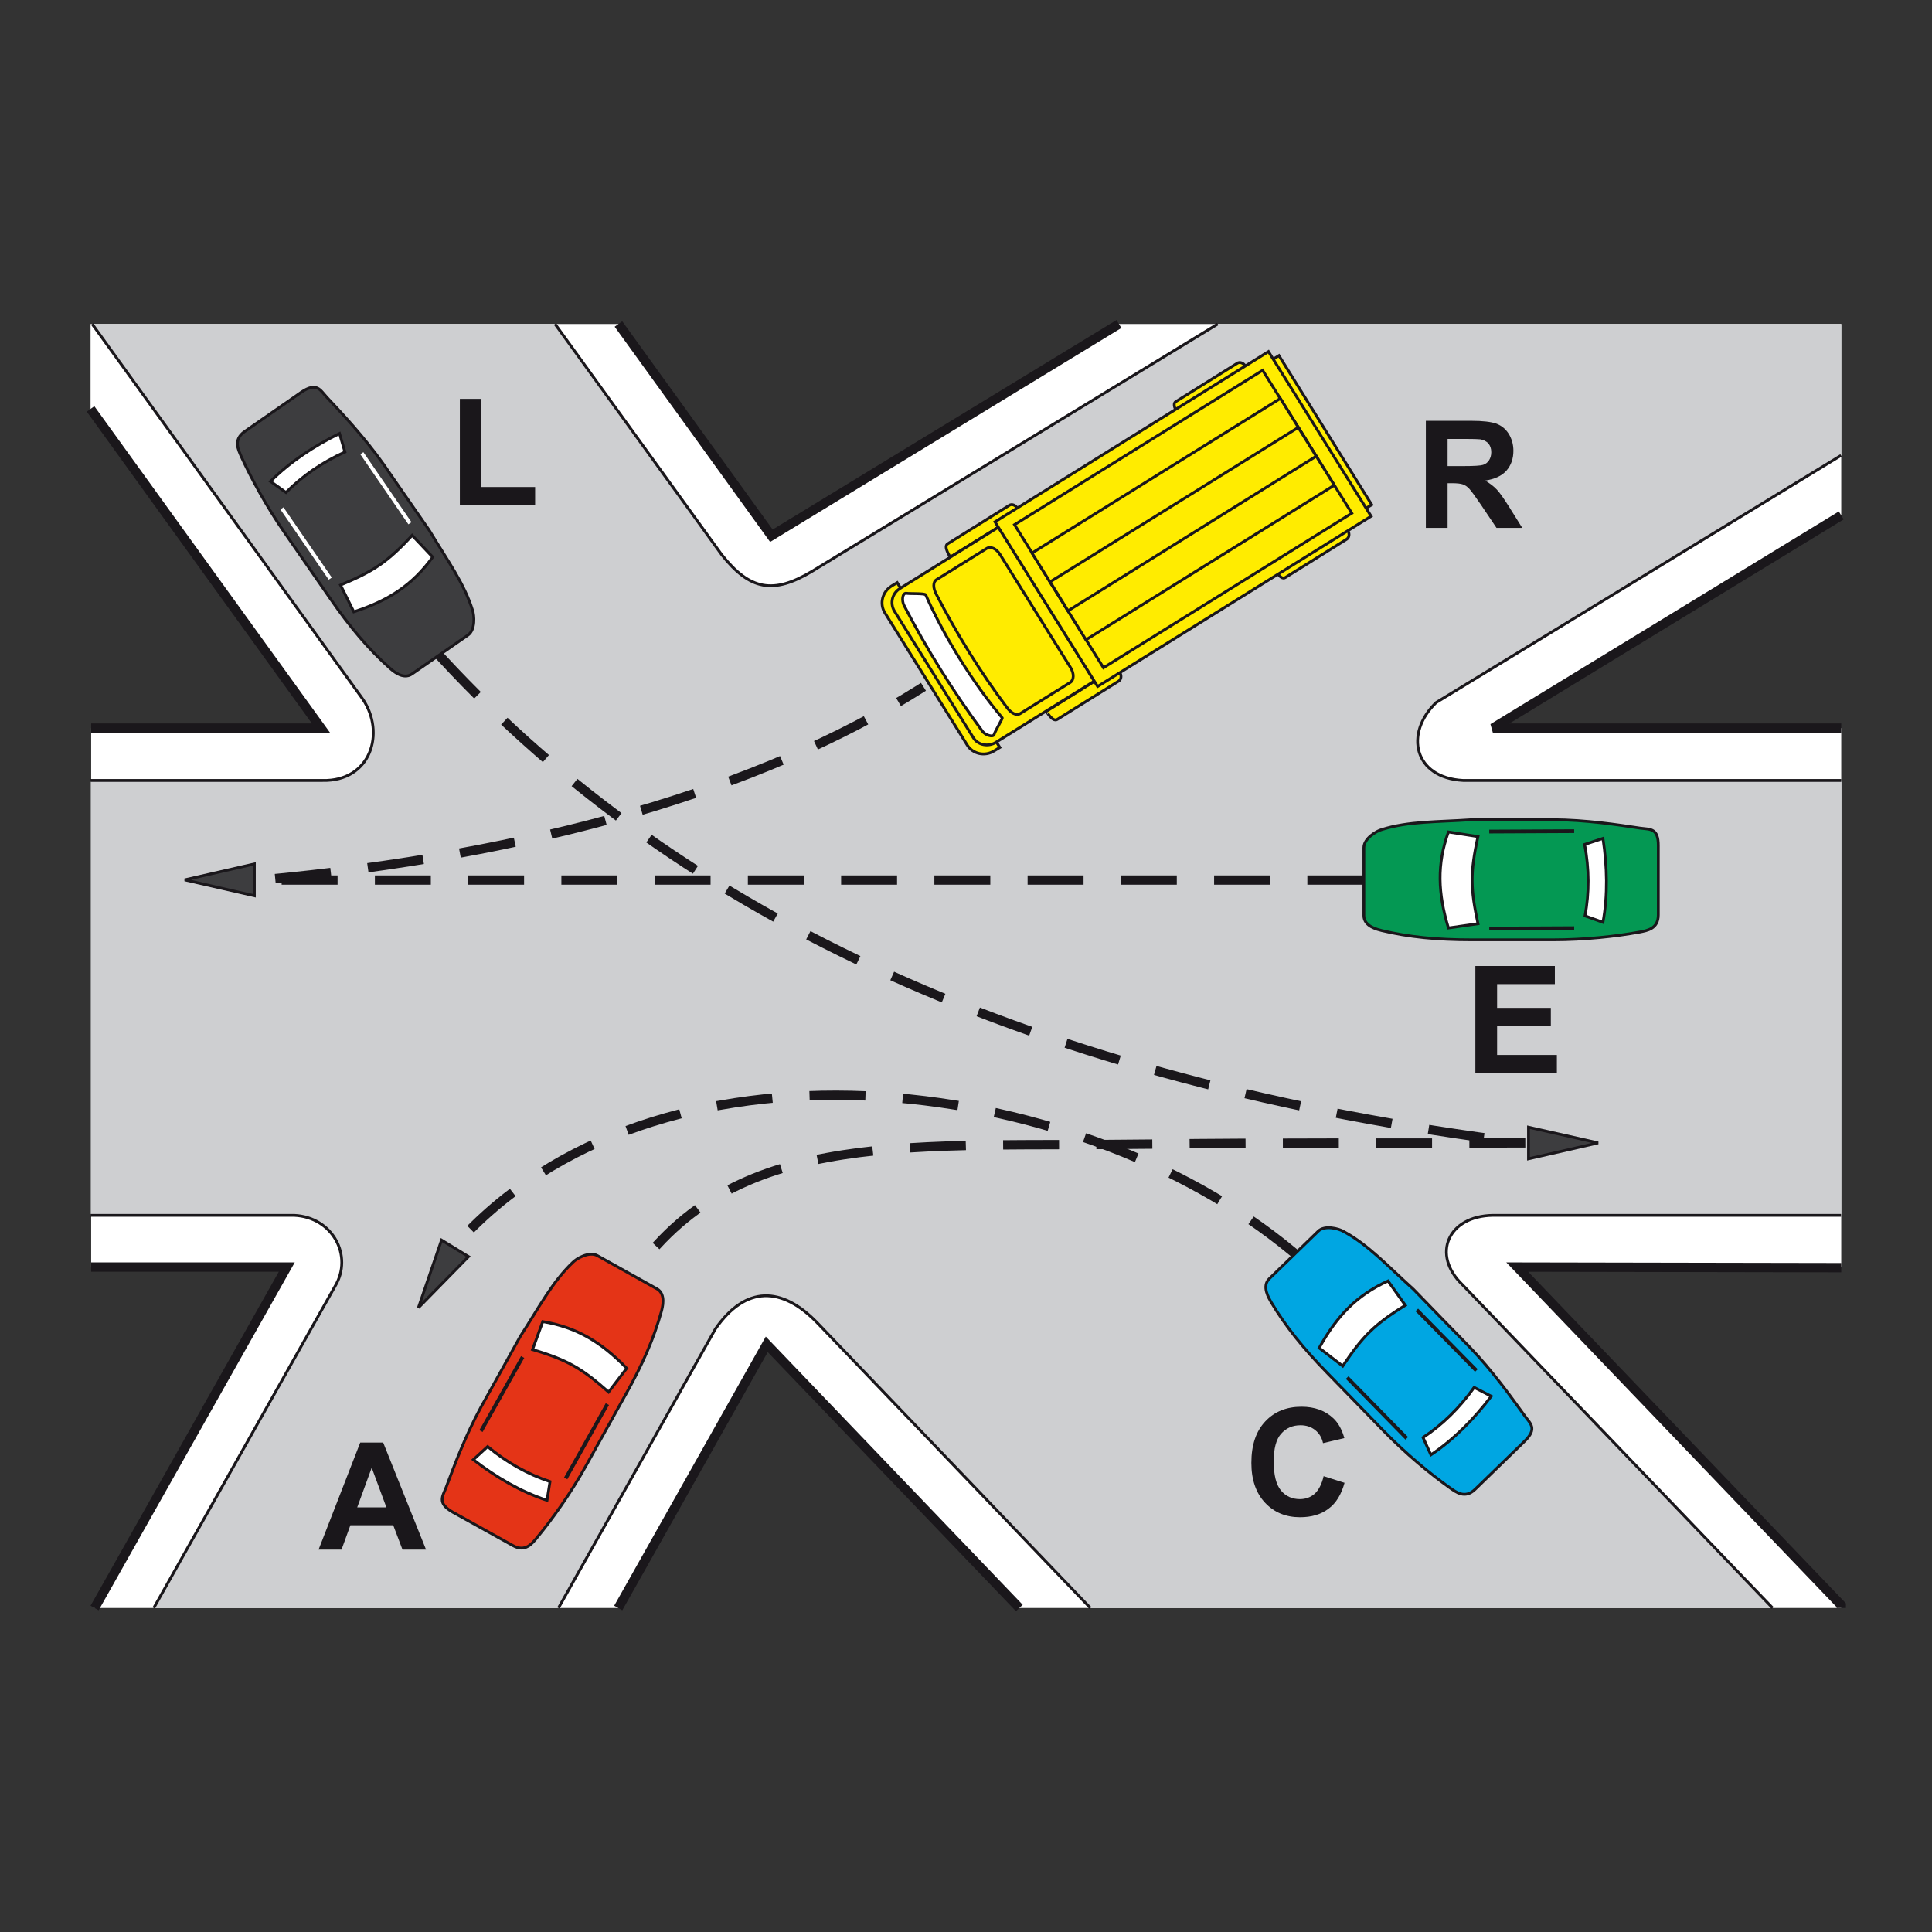 <?xml version="1.0" encoding="utf-8"?>
<!-- Generator: Adobe Illustrator 19.2.0, SVG Export Plug-In . SVG Version: 6.00 Build 0)  -->
<svg version="1.1" id="Livello_1" xmlns="http://www.w3.org/2000/svg" xmlns:xlink="http://www.w3.org/1999/xlink" x="0px" y="0px"
	 viewBox="0 0 960 960" style="enable-background:new 0 0 960 960;" xml:space="preserve">
<rect x="0" y="0" width="960" height="960" fill="#333333" stroke="none"/>
<style type="text/css">
	.st0{fill-rule:evenodd;clip-rule:evenodd;fill:#FFFFFF;}
	.st1{fill-rule:evenodd;clip-rule:evenodd;fill:#CECFD1;}
	.st2{fill-rule:evenodd;clip-rule:evenodd;fill:#3D3D3F;stroke:#1A171B;stroke-width:1.39;stroke-miterlimit:2.613;}
	.st3{fill-rule:evenodd;clip-rule:evenodd;fill:#FFFFFF;stroke:#1A171B;stroke-width:1.39;stroke-miterlimit:2.613;}
	.st4{fill:none;stroke:#FFFFFF;stroke-width:1.853;stroke-miterlimit:2.613;}
	.st5{fill-rule:evenodd;clip-rule:evenodd;fill:#049853;stroke:#1A171B;stroke-width:1.39;stroke-miterlimit:2.613;}
	.st6{fill:none;stroke:#1A171B;stroke-width:1.853;stroke-miterlimit:2.613;}
	.st7{fill-rule:evenodd;clip-rule:evenodd;fill:#1A171B;}
	.st8{fill-rule:evenodd;clip-rule:evenodd;fill:#00A6E2;stroke:#1A171B;stroke-width:1.39;stroke-miterlimit:2.613;}
	.st9{fill-rule:evenodd;clip-rule:evenodd;fill:#E43417;stroke:#1A171B;stroke-width:1.39;stroke-miterlimit:2.613;}
	
		.st10{fill-rule:evenodd;clip-rule:evenodd;fill:#FFEC00;stroke:#1A171B;stroke-width:1.39;stroke-linecap:square;stroke-miterlimit:2.613;}
	
		.st11{fill-rule:evenodd;clip-rule:evenodd;fill:#FFFFFF;stroke:#1A171B;stroke-width:1.39;stroke-linecap:square;stroke-miterlimit:2.613;}
	.st12{fill:none;stroke:#1A171B;stroke-width:1.39;stroke-miterlimit:2.613;}
	.st13{fill:none;stroke:#1A171B;stroke-width:4.633;stroke-miterlimit:2.613;}
	
		.st14{fill:none;stroke:#1A171B;stroke-width:4.633;stroke-linecap:square;stroke-miterlimit:2.613;stroke-dasharray:23.167,23.167;}
</style>
<g>
	<g>
		<polygon class="st0" points="159.5,361.8 45.3,361.8 45.3,629.6 142.5,629.6 47,799 307.2,799 381,668 506.5,799 914.9,799 
			914.9,797.6 753.8,629.6 914.9,629.6 914.9,361.8 741.8,361.8 914.9,256.1 914.9,161 556,161 383.3,266.2 307.3,161 45,161 
			45,203.2 159.5,361.8 		"/>
		<path class="st1" d="M160.3,387.8H45.1v216.1h101.2c19.2,0.9,29.3,20.2,20.3,35.2L76.5,799h201.2l78-138.7c15-21.6,33-21.2,50.6-3
			L541.9,799h339L726.8,638.4c-15.6-15-7.3-34.2,15.1-34.5h173l0.1-216.1H727.1c-24.4-1.3-29.3-23.3-13.4-38.7l201.2-122.8V161
			H605.2L403.4,284c-19,11.3-30.6,9.4-44.7-8.4L275.9,161h-230l134.4,186.3C191.9,364.1,184.3,388.3,160.3,387.8L160.3,387.8z"/>
		<path class="st2" d="M162.3,197.3c7.9,8.4,18.6,19.8,28.2,33.3c7.6,10.9,15.1,21.8,22.8,32.9c9,15,17.3,26.2,21.5,39.7
			c0.9,2.5,1.5,9.8-2.3,12.4l-27.8,19.3c-4.5,3.1-9.7-1.8-11.2-3.1c-10.3-9.2-19.4-19.9-29.2-34.1l-23-33.2
			c-8.9-12.9-16.5-26.8-21.5-37.8c-1.3-3.1-4.1-8.2,1.8-12.3l28.1-19.5C157.4,189.7,159.1,193.8,162.3,197.3L162.3,197.3z"/>
		<path class="st3" d="M204.8,266l10.2,10.8c-10,13.9-22.1,21.7-39.2,27.2l-6.6-13.3C185.4,283.9,192.4,279.5,204.8,266L204.8,266z"
			/>
		<path class="st3" d="M168.7,215.4l2.7,9.2c-11.3,5.1-21,11.8-29.3,20.1l-7.7-5.5C144.1,229.5,156.1,221.6,168.7,215.4L168.7,215.4
			z"/>
		<line class="st4" x1="179.8" y1="225.2" x2="203.7" y2="260"/>
		<line class="st4" x1="140.1" y1="252.6" x2="164.1" y2="287.5"/>
		<path class="st5" d="M815,411.5c-11.3-1.7-26.9-4.1-43.5-4.2c-13.3,0-26.5,0-40,0c-17.5,1.2-31.4,0.7-44.9,4.9
			c-2.6,0.7-8.9,4.4-8.9,9V455c0,5.4,7,6.9,8.9,7.4c13.4,3.2,27.4,4.6,44.7,4.6h40.3c15.7,0,31.4-1.7,43.3-3.9
			c3.3-0.7,9.1-1.4,9.1-8.5v-34.2C824.1,411.2,819.8,412.2,815,411.5L815,411.5z"/>
		<path class="st3" d="M734.4,415.7l-14.7-2.3c-5.8,16.1-5.2,30.5,0,47.7l14.7-2.1C730.7,441.9,730.4,433.6,734.4,415.7L734.4,415.7
			z"/>
		<path class="st3" d="M796.5,416.6l-9.1,3c2.3,12.2,2.3,24,0.2,35.5l8.9,3.2C799,444.8,798.6,430.5,796.5,416.6L796.5,416.6z"/>
		<line class="st6" x1="782.2" y1="413" x2="740" y2="413.2"/>
		<line class="st6" x1="782.2" y1="461.2" x2="740" y2="461.4"/>
		<polygon class="st2" points="794.1,567.9 759.5,560.1 759.5,575.8 794.1,567.9 		"/>
		<polygon class="st2" points="207.9,649.8 232.8,624.4 219.4,616.2 207.9,649.8 		"/>
		<polygon class="st2" points="91.8,437.2 126.4,445.1 126.4,429.3 91.8,437.2 		"/>
		<path class="st7" d="M211.7,770H200l-4.6-12.1h-21.3l-4.4,12.1h-11.4l20.7-53.2h11.4L211.7,770L211.7,770z M192,749l-7.3-19.7
			l-7.2,19.7H192L192,749z"/>
		<polygon class="st7" points="228.5,250.9 228.5,198.2 239.2,198.2 239.2,242 265.9,242 265.9,250.9 228.5,250.9 		"/>
		<path class="st7" d="M708.5,262.3v-53.2h22.6c5.7,0,9.8,0.5,12.4,1.4c2.6,1,4.6,2.6,6.2,5.1c1.5,2.5,2.3,5.2,2.3,8.4
			c0,4-1.2,7.3-3.5,9.9c-2.3,2.6-5.9,4.2-10.5,4.9c2.3,1.4,4.2,2.8,5.8,4.5c1.5,1.6,3.5,4.5,6.1,8.6l6.5,10.4h-12.8l-7.8-11.6
			c-2.8-4.1-4.7-6.7-5.7-7.8c-1-1.1-2.1-1.8-3.2-2.2c-1.1-0.4-2.9-0.6-5.4-0.6h-2.2v22.2H708.5L708.5,262.3z M719.3,231.6h7.9
			c5.2,0,8.4-0.2,9.7-0.6c1.3-0.4,2.3-1.2,3-2.3c0.7-1.1,1.1-2.4,1.1-4c0-1.8-0.5-3.2-1.4-4.3c-1-1.1-2.3-1.8-4.1-2.1
			c-0.9-0.1-3.5-0.2-7.8-0.2h-8.4V231.6L719.3,231.6z"/>
		<path class="st7" d="M657.7,733.5l10.4,3.3c-1.6,5.8-4.2,10.1-8,12.9c-3.7,2.8-8.4,4.2-14.1,4.2c-7.1,0-12.9-2.4-17.4-7.2
			c-4.5-4.8-6.8-11.4-6.8-19.8c0-8.9,2.3-15.7,6.9-20.6c4.6-4.9,10.6-7.3,18-7.3c6.5,0,11.8,1.9,15.9,5.8c2.4,2.3,4.2,5.5,5.4,9.8
			l-10.6,2.5c-0.6-2.8-1.9-4.9-3.9-6.5c-2-1.6-4.4-2.4-7.3-2.4c-3.9,0-7.1,1.4-9.6,4.2c-2.5,2.8-3.7,7.4-3.7,13.8
			c0,6.7,1.2,11.5,3.6,14.4c2.4,2.9,5.6,4.3,9.4,4.3c2.9,0,5.3-0.9,7.4-2.7C655.3,740.3,656.8,737.4,657.7,733.5L657.7,733.5z"/>
		<polygon class="st7" points="733.1,533.2 733.1,480 772.6,480 772.6,489 743.9,489 743.9,500.8 770.6,500.8 770.6,509.8 
			743.9,509.8 743.9,524.2 773.6,524.2 773.6,533.2 733.1,533.2 		"/>
		<path class="st8" d="M757.6,703.5c-6.7-9.3-15.8-22.1-27.3-34.1c-9.3-9.5-18.5-19-27.9-28.7c-13-11.7-22.4-22.1-34.8-28.8
			c-2.3-1.4-9.4-3.3-12.6-0.1l-24.3,23.6c-3.9,3.8-0.1,9.8,0.9,11.6c7.1,11.9,15.8,22.8,27.9,35.2l28.1,28.9
			c11,11.3,23.1,21.3,33,28.3c2.8,1.9,7.3,5.6,12.4,0.6l24.5-23.8C764.1,709.8,760.4,707.4,757.6,703.5L757.6,703.5z"/>
		<path class="st3" d="M698.3,648.6l-8.6-12.1c-15.6,7.1-25.5,17.5-34.2,33.3l11.7,9C677,664.2,682.7,658.2,698.3,648.6L698.3,648.6
			z"/>
		<path class="st3" d="M741,693.8l-8.5-4.4c-7.2,10.1-15.6,18.4-25.4,24.9l3.9,8.6C722.5,715.2,732.5,705,741,693.8L741,693.8z"/>
		<line class="st6" x1="733.6" y1="681" x2="704" y2="650.9"/>
		<line class="st6" x1="699" y1="714.7" x2="669.4" y2="684.5"/>
		<path class="st9" d="M221.7,739c4-10.7,9.5-25.5,17.4-40c6.5-11.6,12.9-23.2,19.4-34.9c9.5-14.7,15.9-27.1,26.1-36.8
			c1.9-2,8.2-5.6,12.2-3.4l29.6,16.5c4.7,2.6,2.7,9.5,2.2,11.4c-3.7,13.3-9.3,26.2-17.8,41.3l-19.6,35.2
			c-7.6,13.7-16.8,26.6-24.5,35.9c-2.2,2.6-5.6,7.3-11.8,3.8l-29.9-16.6C217,746.8,220,743.5,221.7,739L221.7,739z"/>
		<path class="st3" d="M264.6,670.6l5.1-13.9c16.9,2.8,29.2,10.3,41.7,23.2l-9,11.8C289.3,680.1,282.2,675.8,264.6,670.6
			L264.6,670.6z"/>
		<path class="st3" d="M235.2,725.3l7.1-6.5c9.5,7.9,19.9,13.7,31,17.4l-1.5,9.3C258.7,741.2,246.3,733.9,235.2,725.3L235.2,725.3z"
			/>
		<line class="st6" x1="239" y1="711.1" x2="259.7" y2="674.3"/>
		<line class="st6" x1="281.1" y1="734.6" x2="301.8" y2="697.7"/>
		<polygon class="st10" points="635.5,176.7 625.9,182.7 672,256.7 681.6,250.8 635.5,176.7 		"/>
		<path class="st10" d="M525.3,357.5l30.6-19.1c1.2-0.8,1.5-2.6,0.6-4.1c-0.9-1.5-3.1-1.8-3.9-1.3L520,353.4
			C519.9,353.4,523,358.9,525.3,357.5L525.3,357.5z"/>
		<path class="st10" d="M470.9,270.2l30.6-19.1c1.2-0.8,3-0.2,3.9,1.3c0.9,1.5,0.2,3.6-0.6,4.1l-32.6,20.3
			C472.2,276.8,468.6,271.6,470.9,270.2L470.9,270.2z"/>
		<path class="st10" d="M445.8,289.5l51,81.9l-2.8,1.7c-4.6,2.9-10.6,1.6-13.4-2.9l-40.9-65.7c-2.8-4.5-1.3-10.4,3.3-13.3
			L445.8,289.5L445.8,289.5z"/>
		<path class="st10" d="M447.2,292.4l49-30.5l47.6,76.5l-49,30.5c-3.7,2.3-8.9,1.4-11.2-2.4l-39.2-62.9
			C442.1,299.7,443.3,294.8,447.2,292.4L447.2,292.4z"/>
		<path class="st10" d="M465.4,288l24.9-15.5c1.9-1.2,4.8,0.1,6.6,3l35.1,56.3c1.8,2.9,1.7,6.1-0.2,7.3l-24.9,15.5
			c-1.9,1.2-4.7-0.4-6.6-3.1c-13.4-17.8-24.9-36.6-35.1-56.3C463.6,292.2,463.5,289.1,465.4,288L465.4,288z"/>
		<path class="st11" d="M450.4,294.8c1.6,0.3,9.1-0.1,9.6,0.8c8.9,20.3,23.3,43.6,38,61.1c0.3,0.2-3.6,6.7-4,8.2
			c-0.5,1.7-4.5,0.3-5.8-1.5c-14.6-19.8-27.7-40.8-39-62.6C448,298.5,448.3,294.5,450.4,294.8L450.4,294.8z"/>
		<path class="st10" d="M638.6,287l30.6-19.1c1.2-0.8,1.5-2.6,0.6-4.1c-0.9-1.5-3.9-1.3-3.9-1.3l-32.6,20.3
			C633.3,282.8,636.3,288.4,638.6,287L638.6,287z"/>
		<path class="st10" d="M584.2,199.6l30.6-19.1c1.2-0.8,3-0.2,3.9,1.3c0.9,1.5-0.6,4.1-0.6,4.1l-32.6,20.3
			C585.6,206.2,582,201,584.2,199.6L584.2,199.6z"/>
		<polygon class="st10" points="494.4,259.3 630.3,174.7 681.3,256.5 545.4,341.1 494.4,259.3 		"/>
		<polygon class="st10" points="504.1,260.7 627.4,184 671.7,255 548.3,331.8 504.1,260.7 		"/>
		<polygon class="st10" points="512.8,274.8 636.2,198 663,241.1 539.6,317.9 512.8,274.8 		"/>
		<polygon class="st10" points="521.8,289.1 645.1,212.4 654,226.7 530.7,303.5 521.8,289.1 		"/>
		<path class="st12" d="M45.8,161l134.4,186.3c11.5,16.9,4,41.1-20,40.5H45 M45,603.9h101.2c19.2,0.9,29.3,20.2,20.3,35.2L76.4,799
			 M277.5,799l78-138.7c15-21.6,33-21.2,50.6-3L541.8,799 M880.8,799L726.7,638.4c-15.6-15-7.2-34.2,15.1-34.5h173 M914.9,387.8H727
			c-24.4-1.3-29.3-23.3-13.4-38.7l201.2-122.8 M605.1,161L403.3,284c-19,11.3-30.6,9.4-44.7-8.4L275.8,161"/>
		<path class="st13" d="M45,203.2l114.5,158.6H45.3 M45.3,629.6h97.2L47,799 M307.2,799L381,668l125.5,131 M914.9,799v-1.4l-161-168
			l161,0.3 M914.9,361.8H741.8l173.1-105.7 M556,161L383.3,266.2L307.3,161"/>
		<path class="st14" d="M675.1,437.3h-546c136-12.4,249.2-45.2,327.8-94.8"/>
		<path class="st14" d="M219.6,327.1C338.7,456,515.2,537.6,756.8,567.9c-61.7,0.2-123.4-0.2-185.1,0.6
			c-119.1,1.6-203.4-8.1-255.1,62.2"/>
		<path class="st14" d="M642,621.7c-109.2-90.5-316.9-114.4-416-2.6"/>
	</g>
</g>
</svg>
